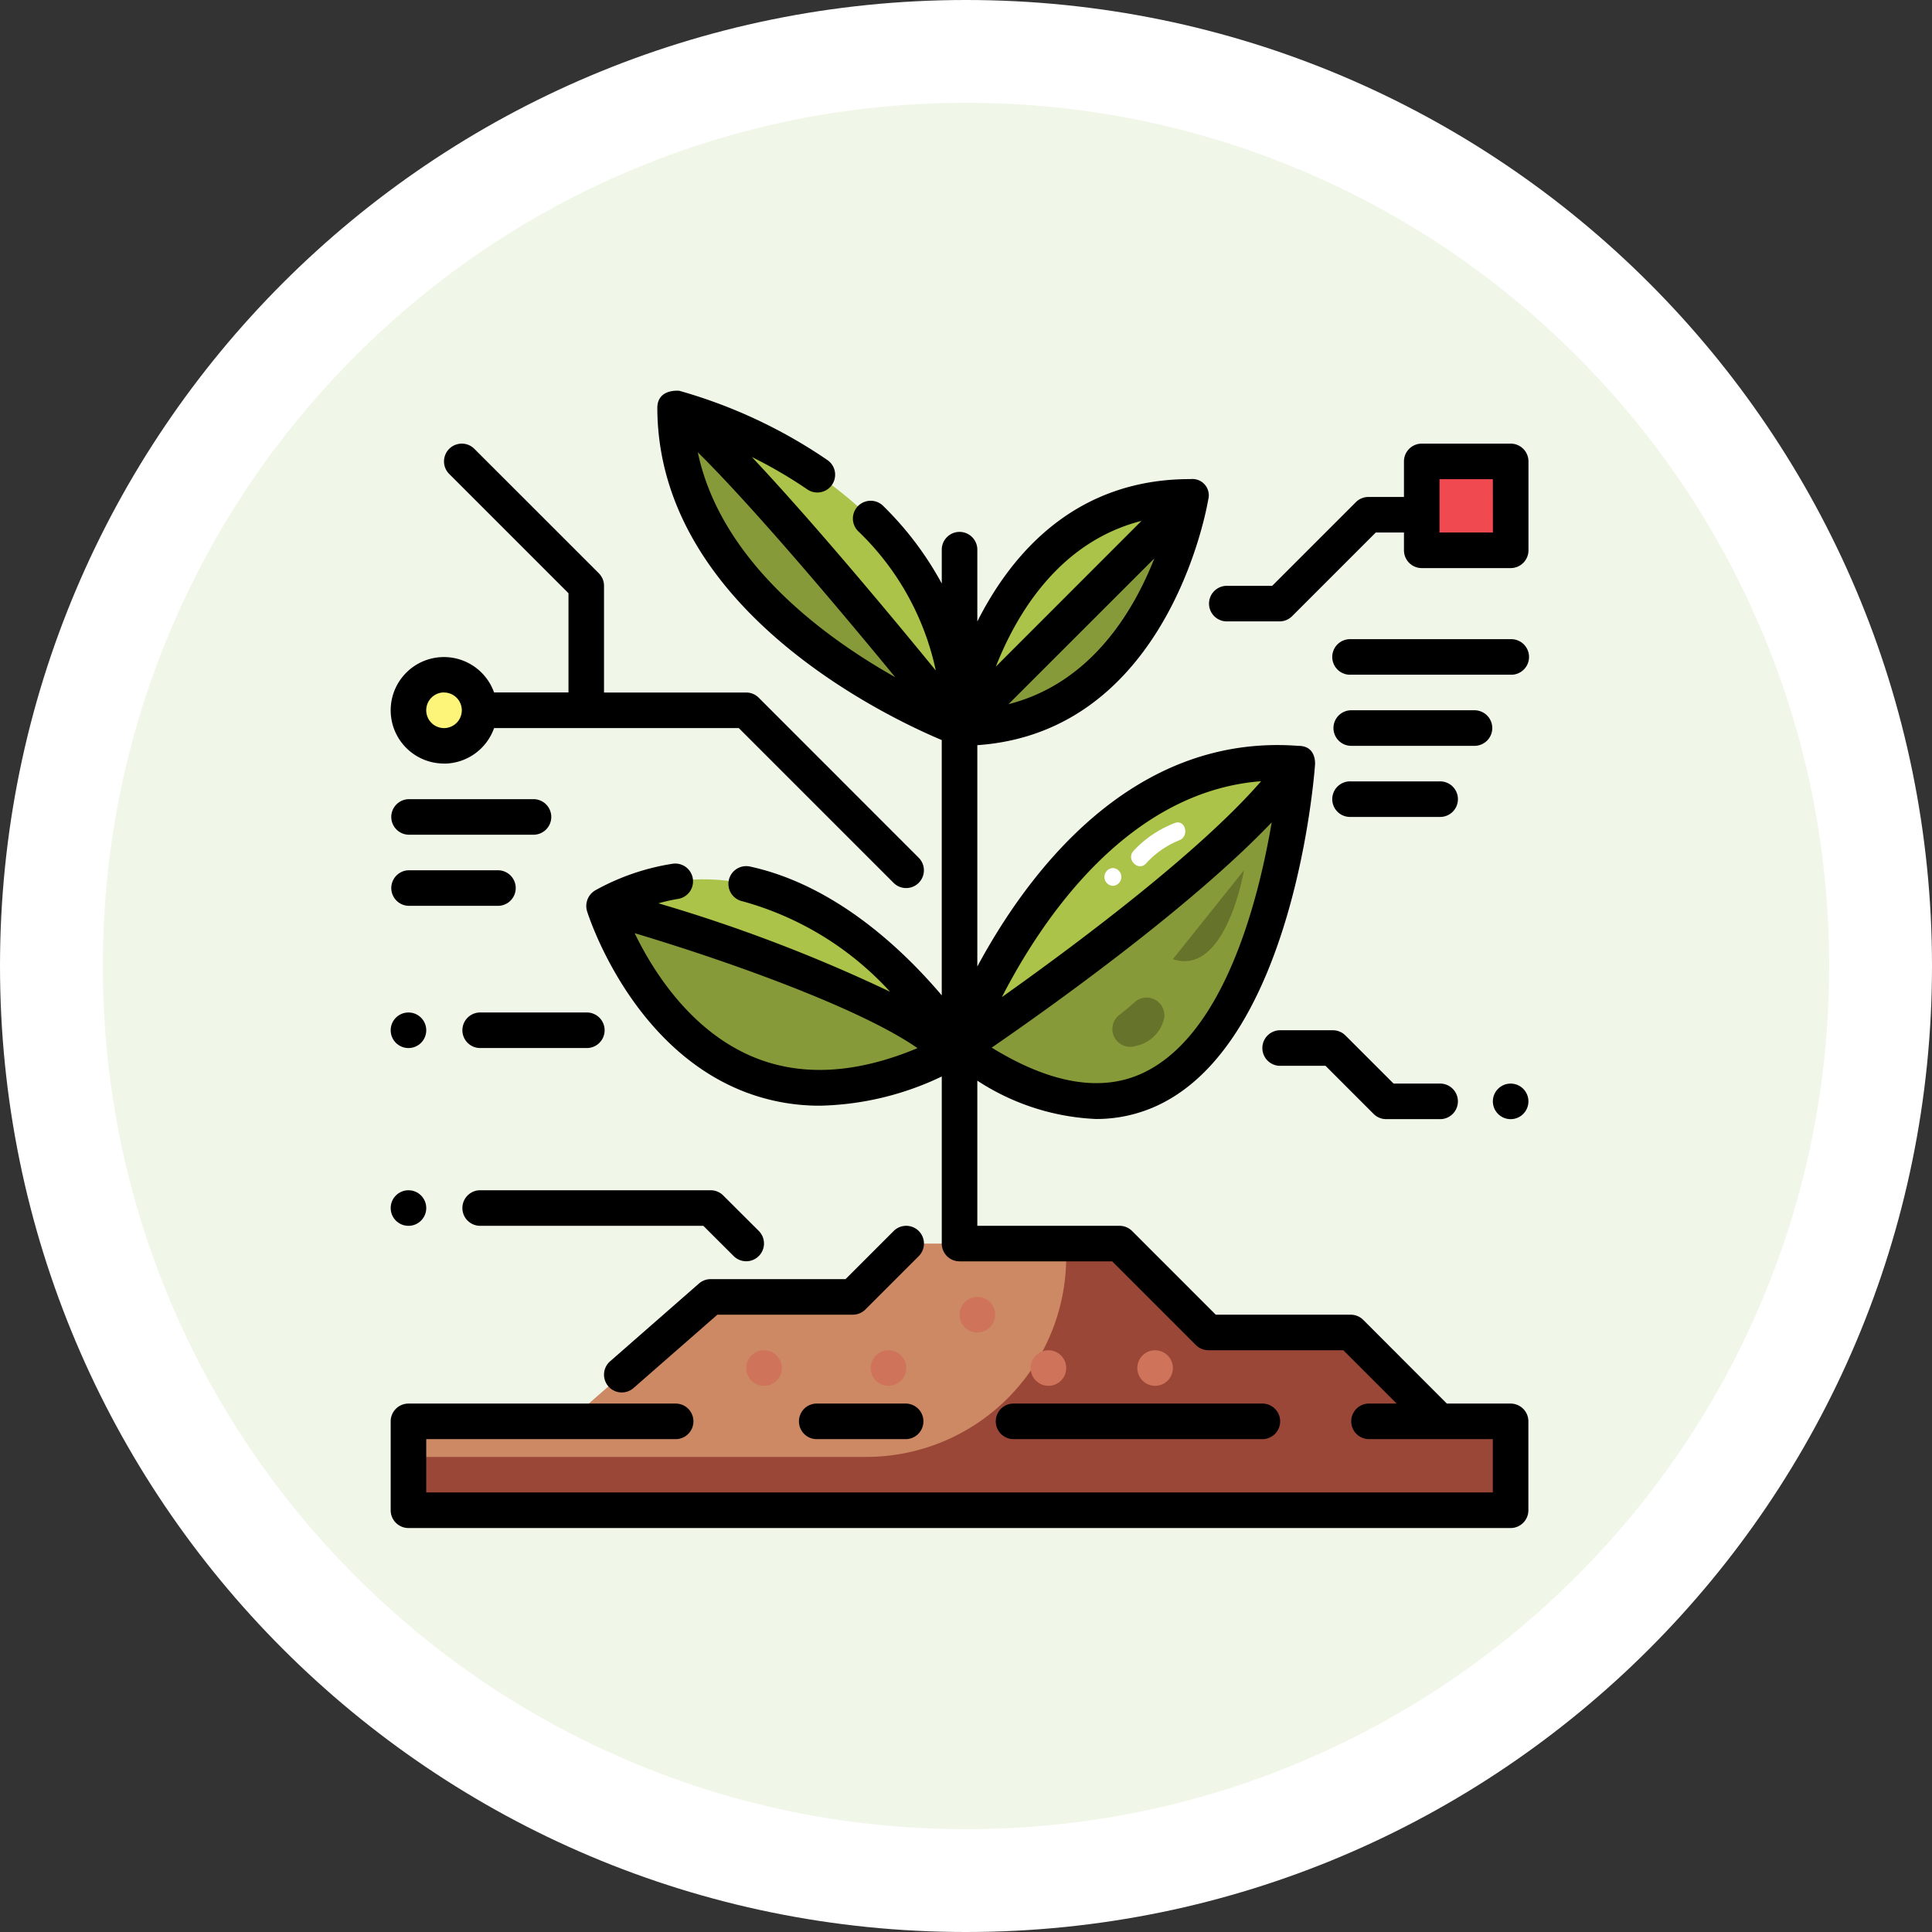 <svg xmlns="http://www.w3.org/2000/svg" width="93.959" height="93.959" viewBox="0 0 93.959 93.959">
  <rect x="0" y="0" width="93.959" height="93.959" fill="#333333" stroke="none"/>
  <g id="Grupo_1165652" data-name="Grupo 1165652" transform="translate(-211.051 -434)">
    <g id="Grupo_1162378" data-name="Grupo 1162378">
      <g id="Grupo_1160604" data-name="Grupo 1160604" transform="translate(-509 -18)">
        <g id="Grupo_1154510" data-name="Grupo 1154510" transform="translate(720.051 452)">
          <g id="Grupo_1103990" data-name="Grupo 1103990" transform="translate(0)">
            <g id="Trazado_874102" data-name="Trazado 874102" transform="translate(0)" fill="#f0f7e8">
              <path d="M 46.979 91.459 C 40.974 91.459 35.149 90.283 29.667 87.965 C 24.371 85.724 19.613 82.517 15.528 78.431 C 11.442 74.346 8.235 69.588 5.994 64.292 C 3.676 58.81 2.5 52.985 2.5 46.979 C 2.5 40.974 3.676 35.149 5.994 29.667 C 8.235 24.371 11.442 19.613 15.528 15.528 C 19.613 11.442 24.371 8.235 29.667 5.994 C 35.149 3.676 40.974 2.5 46.979 2.5 C 52.985 2.5 58.81 3.676 64.292 5.994 C 69.588 8.235 74.346 11.442 78.431 15.528 C 82.517 19.613 85.724 24.371 87.965 29.667 C 90.283 35.149 91.459 40.974 91.459 46.979 C 91.459 52.985 90.283 58.81 87.965 64.292 C 85.724 69.588 82.517 74.346 78.431 78.431 C 74.346 82.517 69.588 85.724 64.292 87.965 C 58.81 90.283 52.985 91.459 46.979 91.459 Z" stroke="none"/>
              <path d="M 46.979 5 C 41.31 5 35.813 6.109 30.641 8.297 C 25.642 10.411 21.152 13.439 17.296 17.296 C 13.439 21.152 10.411 25.642 8.297 30.641 C 6.109 35.813 5 41.31 5 46.979 C 5 52.649 6.109 58.146 8.297 63.318 C 10.411 68.317 13.439 72.807 17.296 76.663 C 21.152 80.52 25.642 83.548 30.641 85.662 C 35.813 87.85 41.31 88.959 46.979 88.959 C 52.649 88.959 58.146 87.85 63.318 85.662 C 68.317 83.548 72.807 80.52 76.663 76.663 C 80.52 72.807 83.548 68.317 85.662 63.318 C 87.85 58.146 88.959 52.649 88.959 46.979 C 88.959 41.31 87.85 35.813 85.662 30.641 C 83.548 25.642 80.52 21.152 76.663 17.296 C 72.807 13.439 68.317 10.411 63.318 8.297 C 58.146 6.109 52.649 5 46.979 5 M 46.979 7.62939453125e-06 C 72.926 7.62939453125e-06 93.959 21.033 93.959 46.979 C 93.959 72.926 72.926 93.959 46.979 93.959 C 21.033 93.959 1.52587890625e-05 72.926 1.52587890625e-05 46.979 C 1.52587890625e-05 21.033 21.033 7.62939453125e-06 46.979 7.62939453125e-06 Z" stroke="none" fill="#fff"/>
            </g>
          </g>
        </g>
      </g>
    </g>
    <g id="planta_1_" data-name="planta (1)" transform="translate(230.051 452.978)">
      <circle id="Elipse_11808" data-name="Elipse 11808" cx="1.729" cy="1.729" r="1.729" transform="translate(0.865 13.836)" fill="#fdf57a"/>
      <path id="Trazado_992034" data-name="Trazado 992034" d="M62.323,4V8.323H58V4Z" transform="translate(-7.856 -0.539)" fill="#f14950"/>
      <path id="Trazado_992035" data-name="Trazado 992035" d="M51.144,56.645H54.6v4.323H1V56.645H8.781L15.7,50.594h6.916L25.207,48H35.582L39.9,52.323h6.916Z" transform="translate(-0.135 -6.499)" fill="#cc8964"/>
      <path id="Trazado_992036" data-name="Trazado 992036" d="M54.6,56.645v4.323H1V58.375H23.262a9.726,9.726,0,0,0,9.726-9.726V48h2.594L39.9,52.323h6.916l4.323,4.323Z" transform="translate(-0.135 -6.499)" fill="#9a4738"/>
      <path id="Trazado_992037" data-name="Trazado 992037" d="M12,29s13.746,3.821,16.841,7.15C16.219,42.513,12,29,12,29Z" transform="translate(-1.625 -3.925)" fill="#879a39"/>
      <path id="Trazado_992038" data-name="Trazado 992038" d="M16,1c3.406,2.55,13.513,15.156,13.824,15.553C29.4,16.4,16,11.21,16,1Z" transform="translate(-2.167 -0.132)" fill="#879a39"/>
      <path id="Trazado_992039" data-name="Trazado 992039" d="M32,17.222C32.086,16.694,33.963,6,43.239,6L32,17.239Z" transform="translate(-4.334 -0.81)" fill="#aac348"/>
      <path id="Trazado_992040" data-name="Trazado 992040" d="M12,28.8c9.51-5.187,17.291,6.916,17.291,6.916-.147.078-.3.156-.45.233C25.746,32.619,12,28.8,12,28.8Z" transform="translate(-1.625 -3.723)" fill="#aac348"/>
      <path id="Trazado_992041" data-name="Trazado 992041" d="M29.833,16.545v.017l-.009-.009C29.513,16.156,19.406,3.55,16,1c0,0,13.807,3.45,13.833,15.527Z" transform="translate(-2.167 -0.132)" fill="#aac348"/>
      <path id="Trazado_992042" data-name="Trazado 992042" d="M32.01,34.818c.147-.432,5.352-14.671,16.418-13.824C45.021,26.1,32.408,34.559,32.01,34.818Z" transform="translate(-4.336 -2.836)" fill="#aac348"/>
      <path id="Trazado_992043" data-name="Trazado 992043" d="M32,17.239,43.239,6S41.51,17.239,32,17.239Z" transform="translate(-4.334 -0.81)" fill="#879a39"/>
      <path id="Trazado_992044" data-name="Trazado 992044" d="M32.009,34.824c.4-.259,13.011-8.715,16.418-13.824,0,0-1.729,24.207-16.426,13.833Z" transform="translate(-4.334 -2.841)" fill="#879a39"/>
      <path id="Trazado_992045" data-name="Trazado 992045" d="M43.767,24.34a5.366,5.366,0,0,0-2,1.353c-.377.408.233,1.021.611.611A4.394,4.394,0,0,1,44,25.173C44.508,24.97,44.285,24.134,43.767,24.34Z" transform="translate(-5.642 -3.289)" fill="#fff"/>
      <path id="Trazado_992046" data-name="Trazado 992046" d="M40.56,26.875a.433.433,0,0,0,0,.865A.433.433,0,0,0,40.56,26.875Z" transform="translate(-5.437 -3.637)" fill="#fff"/>
      <g id="Grupo_1165651" data-name="Grupo 1165651" transform="translate(17.291 44.095)">
        <circle id="Elipse_11809" data-name="Elipse 11809" cx="0.865" cy="0.865" r="0.865" transform="translate(0 2.594)" fill="#cf735b"/>
        <circle id="Elipse_11810" data-name="Elipse 11810" cx="0.865" cy="0.865" r="0.865" transform="translate(6.052 2.594)" fill="#cf735b"/>
        <circle id="Elipse_11811" data-name="Elipse 11811" cx="0.865" cy="0.865" r="0.865" transform="translate(10.375)" fill="#cf735b"/>
        <circle id="Elipse_11812" data-name="Elipse 11812" cx="0.865" cy="0.865" r="0.865" transform="translate(13.833 2.594)" fill="#cf735b"/>
        <circle id="Elipse_11813" data-name="Elipse 11813" cx="0.865" cy="0.865" r="0.865" transform="translate(19.02 2.594)" fill="#cf735b"/>
      </g>
      <circle id="Elipse_11814" data-name="Elipse 11814" cx="0.865" cy="0.865" r="0.865" transform="translate(0 30.262)"/>
      <circle id="Elipse_11815" data-name="Elipse 11815" cx="0.865" cy="0.865" r="0.865" transform="translate(0 38.908)"/>
      <circle id="Elipse_11816" data-name="Elipse 11816" cx="0.865" cy="0.865" r="0.865" transform="translate(53.602 33.72)"/>
      <path id="Trazado_992047" data-name="Trazado 992047" d="M14.043.028S12.966-.1,12.968.868C13,10.62,24.118,15.887,26.8,17.013V29.429c-1.838-2.169-5.146-5.358-9.327-6.265a.864.864,0,0,0-.367,1.689,15.151,15.151,0,0,1,7.181,4.4,76.005,76.005,0,0,0-11.266-4.3,8.858,8.858,0,0,1,.937-.212.865.865,0,1,0-.255-1.711A11.32,11.32,0,0,0,9.96,24.316a.882.882,0,0,0-.411,1.017c.083.265,2.087,6.5,7.47,8.71a10.1,10.1,0,0,0,3.868.752,14.4,14.4,0,0,0,5.914-1.42V41.5a.865.865,0,0,0,.865.865h7.423l4.069,4.069a.866.866,0,0,0,.612.253h6.558l2.594,2.594H47.55a.865.865,0,0,0,0,1.729H53.6v2.594H1.729V51.011h12.1a.865.865,0,1,0,0-1.729H.865A.865.865,0,0,0,0,50.147V54.47a.865.865,0,0,0,.865.865h53.6a.865.865,0,0,0,.865-.865V50.147a.865.865,0,0,0-.865-.865h-3.1L47.3,45.213a.862.862,0,0,0-.611-.253H40.127L36.058,40.89a.862.862,0,0,0-.611-.253H28.53V33.578A11.438,11.438,0,0,0,34.3,35.442a7.008,7.008,0,0,0,3.035-.677c6.586-3.12,7.579-16,7.618-16.545,0,0,.094-.924-.8-.924C36,16.671,30.94,23.548,28.53,28.027V17.262c9.38-.652,11.211-11.824,11.229-11.94a.794.794,0,0,0-.854-1c-5.627-.014-8.726,3.654-10.375,6.925V7.784a.865.865,0,1,0-1.729,0V9.4a15.87,15.87,0,0,0-2.85-3.775.864.864,0,1,0-1.215,1.23,13.182,13.182,0,0,1,3.775,6.776c-2.206-2.7-5.971-7.22-8.945-10.382A22.171,22.171,0,0,1,20.26,4.822a.865.865,0,1,0,.98-1.426,24.552,24.552,0,0,0-7.2-3.368ZM36.595,33.2c-2.021.956-4.5.532-7.366-1.229,2.688-1.849,9.654-6.793,13.617-10.956C42.193,24.859,40.533,31.339,36.595,33.2Zm5.737-14.185c-3.041,3.51-9.149,8.045-12.608,10.5,1.922-3.739,6.087-10,12.608-10.5Zm-12.28-3.752L37.14,8.178C36.111,10.794,34.029,14.252,30.052,15.267Zm6.467-8.913L29.43,13.442C30.459,10.826,32.541,7.368,36.518,6.353ZM14.936,3.016c2.731,2.7,6.947,7.713,9.6,10.939-3.479-1.96-8.488-5.639-9.6-10.939Zm2.749,29.431c-3.086-1.261-4.927-4.2-5.82-6.042,4.779,1.43,11.026,3.69,13.757,5.591C22.668,33.232,20,33.392,17.685,32.447Z"/>
      <path id="Trazado_992048" data-name="Trazado 992048" d="M10.052,35H4.865a.865.865,0,0,0,0,1.729h5.187a.865.865,0,1,0,0-1.729Z" transform="translate(-0.542 -4.738)"/>
      <path id="Trazado_992049" data-name="Trazado 992049" d="M16.715,45.253A.862.862,0,0,0,16.1,45H4.865a.865.865,0,0,0,0,1.729H15.746L17.222,48.2a.864.864,0,0,0,1.222-1.222Z" transform="translate(-0.542 -6.092)"/>
      <path id="Trazado_992050" data-name="Trazado 992050" d="M49.865,36a.865.865,0,0,0,0,1.729H52.1l2.34,2.34a.862.862,0,0,0,.611.253h2.594a.865.865,0,1,0,0-1.729H55.41l-2.34-2.34A.862.862,0,0,0,52.458,36Z" transform="translate(-6.637 -4.873)"/>
      <path id="Trazado_992051" data-name="Trazado 992051" d="M27.308,47.253a.864.864,0,0,0-1.222,0l-2.34,2.34H17.187a.865.865,0,0,0-.57.214L12.295,53.59a.864.864,0,1,0,1.139,1.3l4.079-3.568H24.1a.862.862,0,0,0,.611-.253l2.594-2.594A.864.864,0,0,0,27.308,47.253Z" transform="translate(-1.625 -6.363)"/>
      <path id="Trazado_992052" data-name="Trazado 992052" d="M23.865,57a.865.865,0,1,0,0,1.729h4.323a.865.865,0,0,0,0-1.729Z" transform="translate(-3.115 -7.718)"/>
      <path id="Trazado_992053" data-name="Trazado 992053" d="M46.968,58.729a.865.865,0,1,0,0-1.729h-12.1a.865.865,0,0,0,0,1.729Z" transform="translate(-4.605 -7.718)"/>
      <path id="Trazado_992054" data-name="Trazado 992054" d="M60.7,3H56.375a.865.865,0,0,0-.865.865V5.594H53.781a.862.862,0,0,0-.611.253L49.1,9.916H46.865a.865.865,0,0,0,0,1.729h2.594a.862.862,0,0,0,.611-.253l4.069-4.069H55.51v.865a.865.865,0,0,0,.865.865H60.7a.865.865,0,0,0,.865-.865V3.865A.865.865,0,0,0,60.7,3Zm-.865,4.323H57.239V4.729h2.594Z" transform="translate(-6.231 -0.403)"/>
      <path id="Trazado_992055" data-name="Trazado 992055" d="M61.645,14H53.865a.865.865,0,1,0,0,1.729h7.781a.865.865,0,1,0,0-1.729Z" transform="translate(-7.179 -1.893)"/>
      <path id="Trazado_992056" data-name="Trazado 992056" d="M53.865,19.729h6.052a.865.865,0,0,0,0-1.729H53.865a.865.865,0,0,0,0,1.729Z" transform="translate(-7.179 -2.435)"/>
      <path id="Trazado_992057" data-name="Trazado 992057" d="M53.865,23.729h4.323a.865.865,0,1,0,0-1.729H53.865a.865.865,0,1,0,0,1.729Z" transform="translate(-7.179 -2.977)"/>
      <path id="Trazado_992058" data-name="Trazado 992058" d="M.865,24.729H6.916a.865.865,0,1,0,0-1.729H.865a.865.865,0,0,0,0,1.729Z" transform="translate(0 -3.112)"/>
      <path id="Trazado_992059" data-name="Trazado 992059" d="M.865,28.729H5.187a.865.865,0,1,0,0-1.729H.865a.865.865,0,0,0,0,1.729Z" transform="translate(0 -3.654)"/>
      <path id="Trazado_992060" data-name="Trazado 992060" d="M2.594,18.562a2.59,2.59,0,0,0,2.435-1.729h11.9l7.528,7.528a.864.864,0,0,0,1.222-1.222L17.9,15.357a.862.862,0,0,0-.611-.253H10.375V9.916a.862.862,0,0,0-.253-.611L4.069,3.253A.864.864,0,0,0,2.847,4.476l5.8,5.8V15.1H5.028a2.589,2.589,0,1,0-2.435,3.458Zm0-3.458a.865.865,0,1,1-.865.865A.866.866,0,0,1,2.594,15.1Z" transform="translate(0 -0.403)"/>
      <path id="Trazado_992061" data-name="Trazado 992061" d="M40.926,35.012c.254-.193.5-.4.733-.608a.866.866,0,0,1,1.459.74,1.762,1.762,0,0,1-1.379,1.368.866.866,0,0,1-.814-1.5Z" transform="translate(-5.498 -4.625)" fill="#65732b"/>
      <path id="Trazado_992062" data-name="Trazado 992062" d="M44,31.323,47.458,27S46.594,32.187,44,31.323Z" transform="translate(-5.96 -3.654)" fill="#65732b"/>
    </g>
  </g>
</svg>
